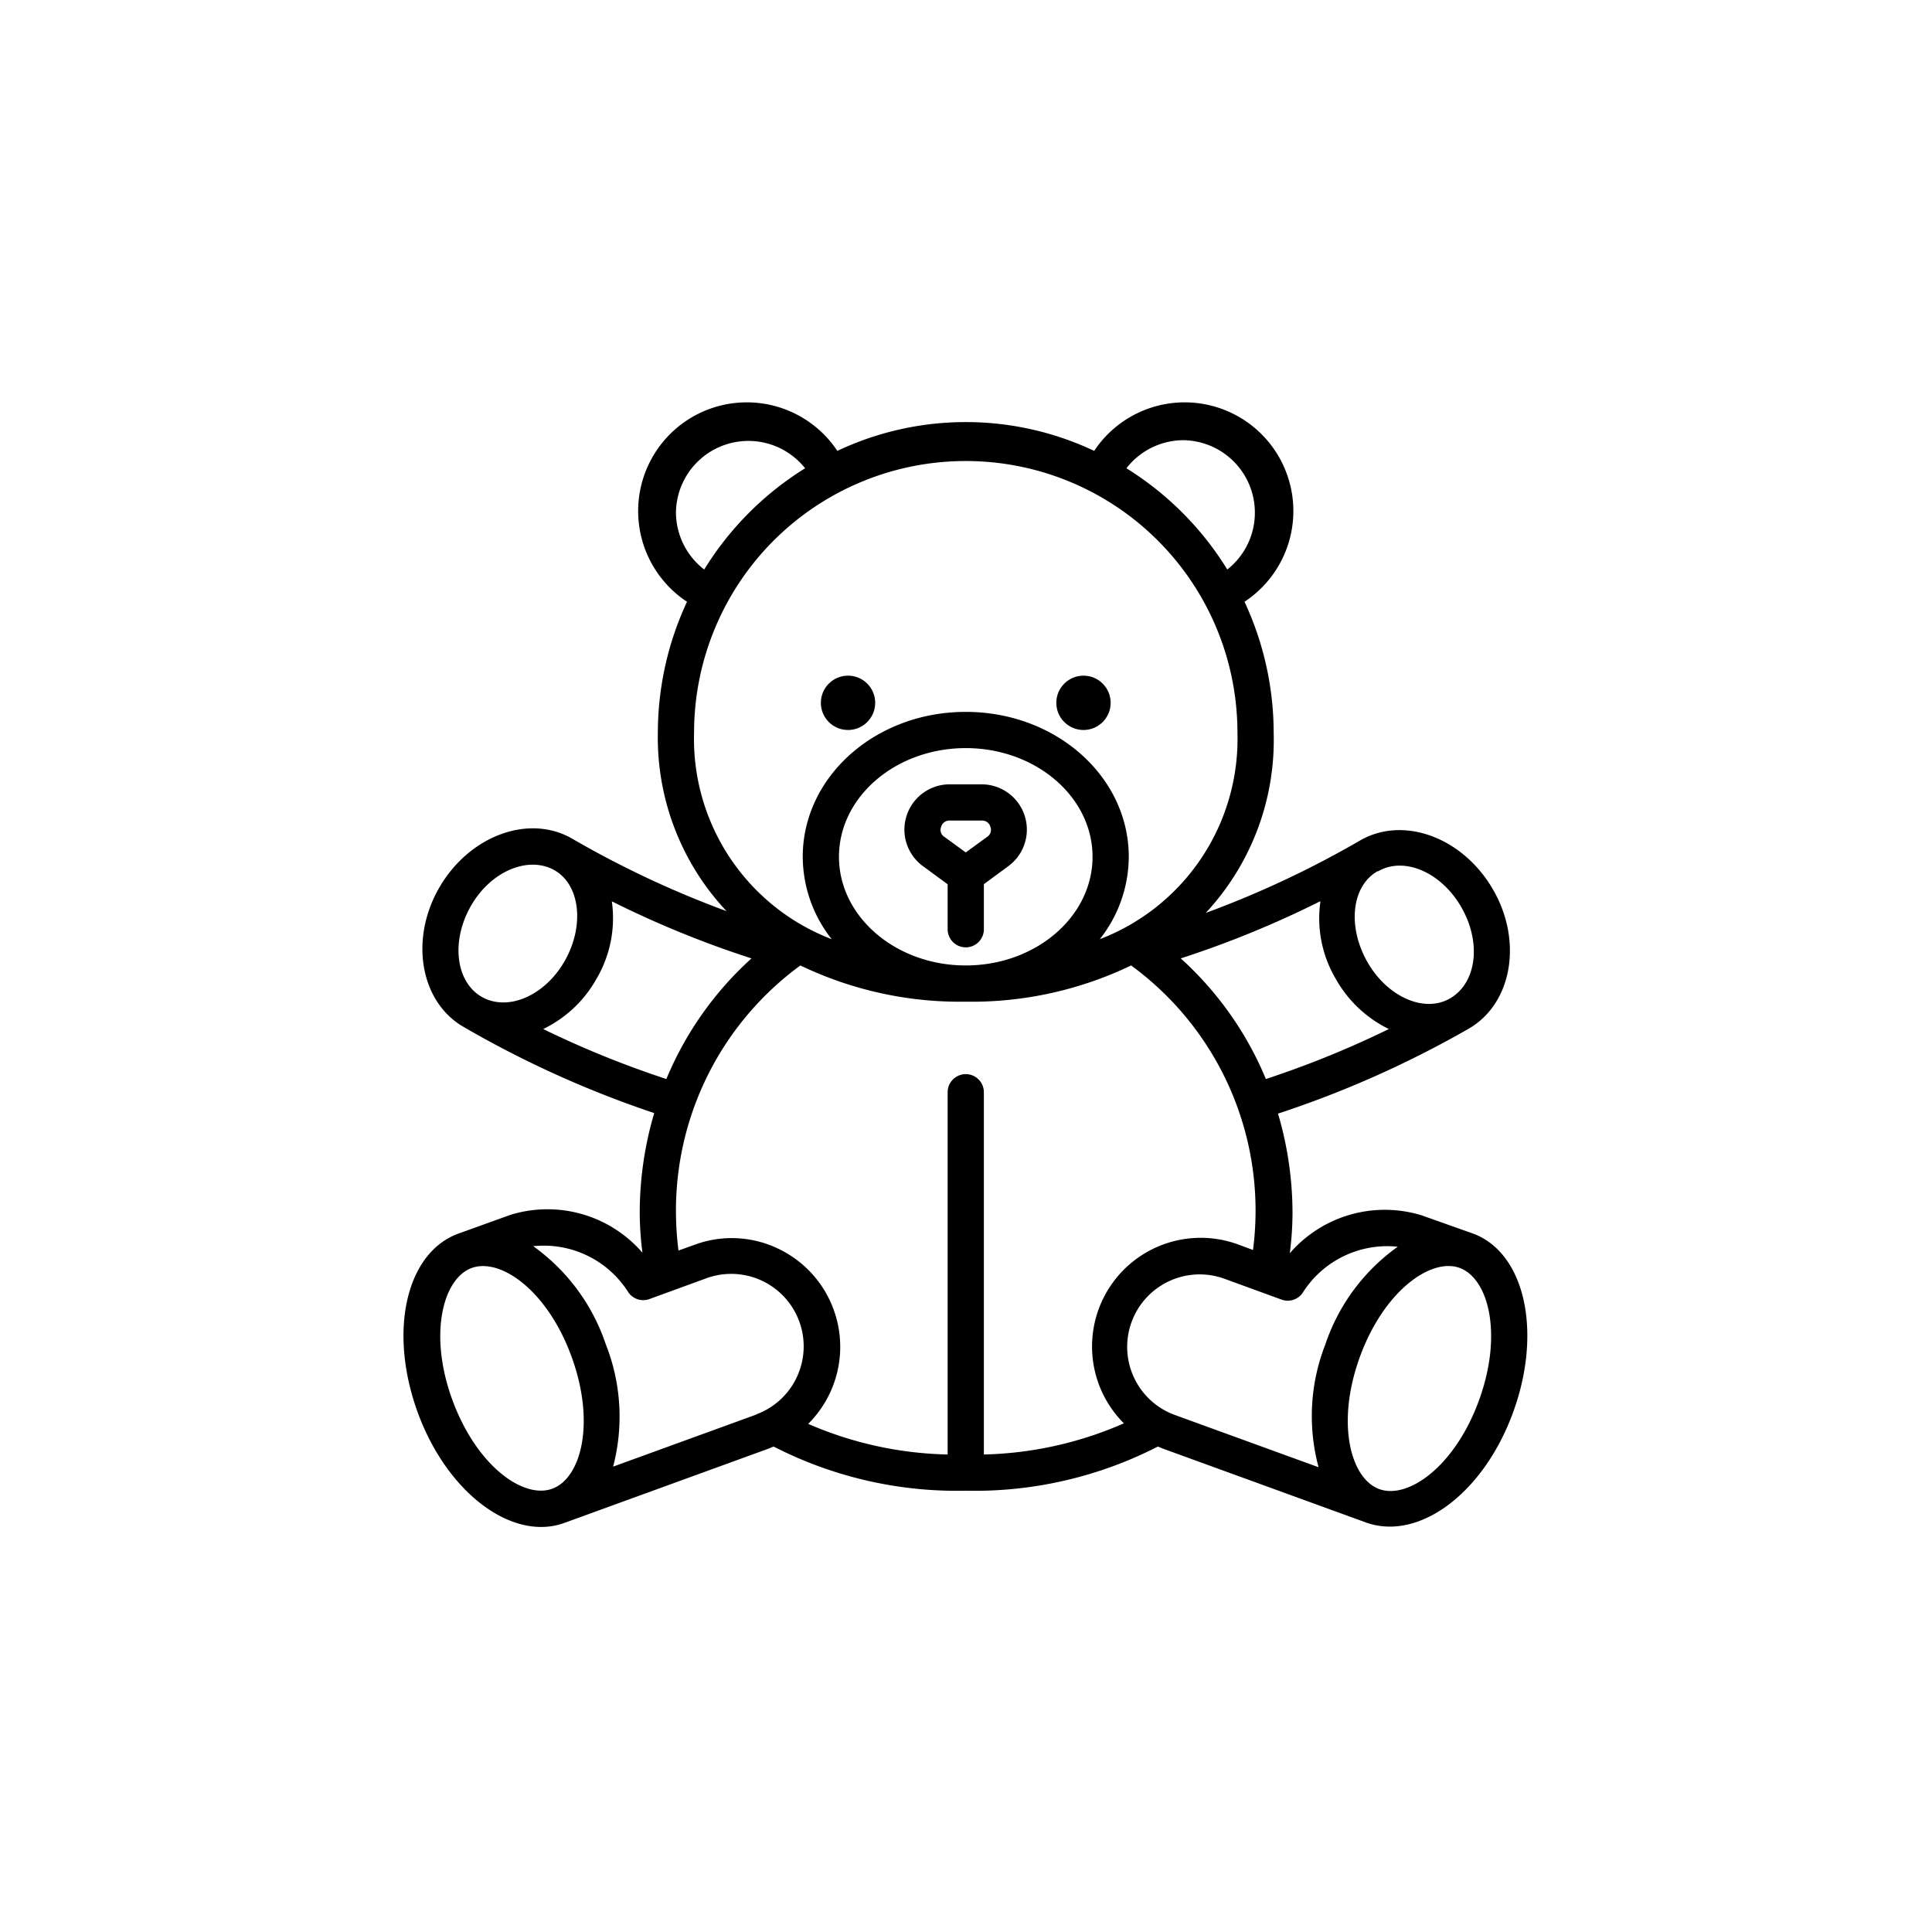 <svg xmlns="http://www.w3.org/2000/svg" version="1.1" xmlns:xlink="http://www.w3.org/1999/xlink" width="512"
    height="512" x="0" y="0" viewBox="0 0 64 64" style="enable-background:new 0 0 512 512" xml:space="preserve">
    <style>
        path { fill: #000;} /* Default (light mode) */
        @media (prefers-color-scheme: dark) {
        path { fill: #ffffff; }
        }
    </style>
    <g transform="matrix(0.6,0,0,0.6,12.792,12.782)">
        <path
            d="m60 46.8-2.82-1a6.93 6.93 0 0 0-7.29 2.09 17.67 17.67 0 0 0 .15-2.2 19.42 19.42 0 0 0-.8-5.51 56.87 56.87 0 0 0 10.53-4.69c2.39-1.38 3-4.83 1.33-7.7s-4.94-4.07-7.33-2.69a54.46 54.46 0 0 1-8.52 4A14 14 0 0 0 49 19.15a17.16 17.16 0 0 0-1.61-7.23 6 6 0 1 0-8.3-8.33 16.6 16.6 0 0 0-14.18 0 6 6 0 1 0-8.3 8.33A17.16 17.16 0 0 0 15 19.15 14 14 0 0 0 18.79 29a54.46 54.46 0 0 1-8.52-4c-2.39-1.38-5.67-.17-7.33 2.69s-1.06 6.32 1.33 7.7a56.87 56.87 0 0 0 10.53 4.76 19.42 19.42 0 0 0-.8 5.51 17.67 17.67 0 0 0 .15 2.2 6.93 6.93 0 0 0-7.29-2.09L4 46.8c-2.9 1.05-3.89 5.39-2.26 9.87s5.26 7.16 8.12 6.1l11.27-4.1.26-.11A22.17 22.17 0 0 0 32 61a22.17 22.17 0 0 0 10.61-2.44l.26.11 11.27 4.1c2.9 1 6.45-1.63 8.08-6.1s.64-8.82-2.22-9.87zm-5.23-20c1.43-.83 3.49.05 4.6 2s.83 4.14-.6 5-3.5-.06-4.6-2-.88-4.17.56-5zm-3.19 1.67a6.58 6.58 0 0 0 .86 4.29 6.74 6.74 0 0 0 2.92 2.75 53.61 53.61 0 0 1-6.79 2.76 18.58 18.58 0 0 0-4.7-6.66 54.88 54.88 0 0 0 7.67-3.14zM44 3a4 4 0 0 1 2.44 7.14 17.2 17.2 0 0 0-5.57-5.59A4 4 0 0 1 44 3zM16 7a4 4 0 0 1 7.13-2.45 17.2 17.2 0 0 0-5.57 5.59A4 4 0 0 1 16 7zm1 12.15a15 15 0 1 1 30 0 11.84 11.84 0 0 1-7.6 11.4A7.37 7.37 0 0 0 41 26c0-4.41-4-8-9-8s-9 3.59-9 8a7.37 7.37 0 0 0 1.6 4.55 11.84 11.84 0 0 1-7.6-11.4zM39 26c0 3.31-3.14 6-7 6s-7-2.69-7-6 3.14-6 7-6 7 2.69 7 6zM5.27 33.73c-1.43-.83-1.7-3.06-.6-5s3.17-2.79 4.6-2 1.7 3.05.6 5-3.16 2.83-4.6 2zm3.4 1.78a6.71 6.71 0 0 0 2.93-2.75 6.61 6.61 0 0 0 .86-4.3 54.93 54.93 0 0 0 7.71 3.15 18.58 18.58 0 0 0-4.7 6.66 53.75 53.75 0 0 1-6.8-2.76zm.5 25.38C7.58 61.47 5 59.64 3.66 56s-.52-6.73 1.07-7.3 4.18 1.25 5.51 4.91.52 6.7-1.07 7.28zm11.28-4.1-7.92 2.88a10.86 10.86 0 0 0-.41-6.77 10.92 10.92 0 0 0-4-5.4 5.52 5.52 0 0 1 5.26 2.56 1 1 0 0 0 1.15.36l3.15-1.15a4 4 0 0 1 2.74 7.52zM33 59V39a1 1 0 0 0-2 0v20a20.37 20.37 0 0 1-7.7-1.69 6 6 0 0 0-1.69-9.69 5.92 5.92 0 0 0-4.58-.2l-.89.32a17.21 17.21 0 0 1-.14-2.08A16.76 16.76 0 0 1 22.87 32 20.31 20.31 0 0 0 32 34a20.31 20.31 0 0 0 9.13-2A16.76 16.76 0 0 1 48 45.66a17.21 17.21 0 0 1-.14 2.05l-.86-.32a6 6 0 0 0-6.27 9.89A20.37 20.37 0 0 1 33 59zm18.47.7-7.92-2.88a4 4 0 0 1-.32-7.39 4 4 0 0 1 3.06-.13l3.15 1.15a1 1 0 0 0 1.15-.36 5.52 5.52 0 0 1 5.26-2.56 10.86 10.86 0 0 0-4 5.4 10.86 10.86 0 0 0-.38 6.74zm8.87-3.7c-1.33 3.66-3.92 5.49-5.51 4.91s-2.4-3.65-1.07-7.3 3.93-5.49 5.51-4.91 2.4 3.63 1.07 7.3z"
             opacity="1"></path>
        <circle cx="38.5" cy="17.5" r="1.5"  opacity="1"></circle>
        <circle cx="25.5" cy="17.5" r="1.5"  opacity="1"></circle>
        <path
            d="M32.89 22h-1.78a2.5 2.5 0 0 0-1.47 4.52l1.36 1V30a1 1 0 0 0 2 0v-2.49l1.36-1A2.5 2.5 0 0 0 32.89 22zm.29 2.9-1.18.86-1.18-.86a.45.45 0 0 1-.18-.55.47.47 0 0 1 .47-.35h1.78a.47.47 0 0 1 .47.35.45.45 0 0 1-.18.55z"
             opacity="1"></path>
    </g>
</svg>